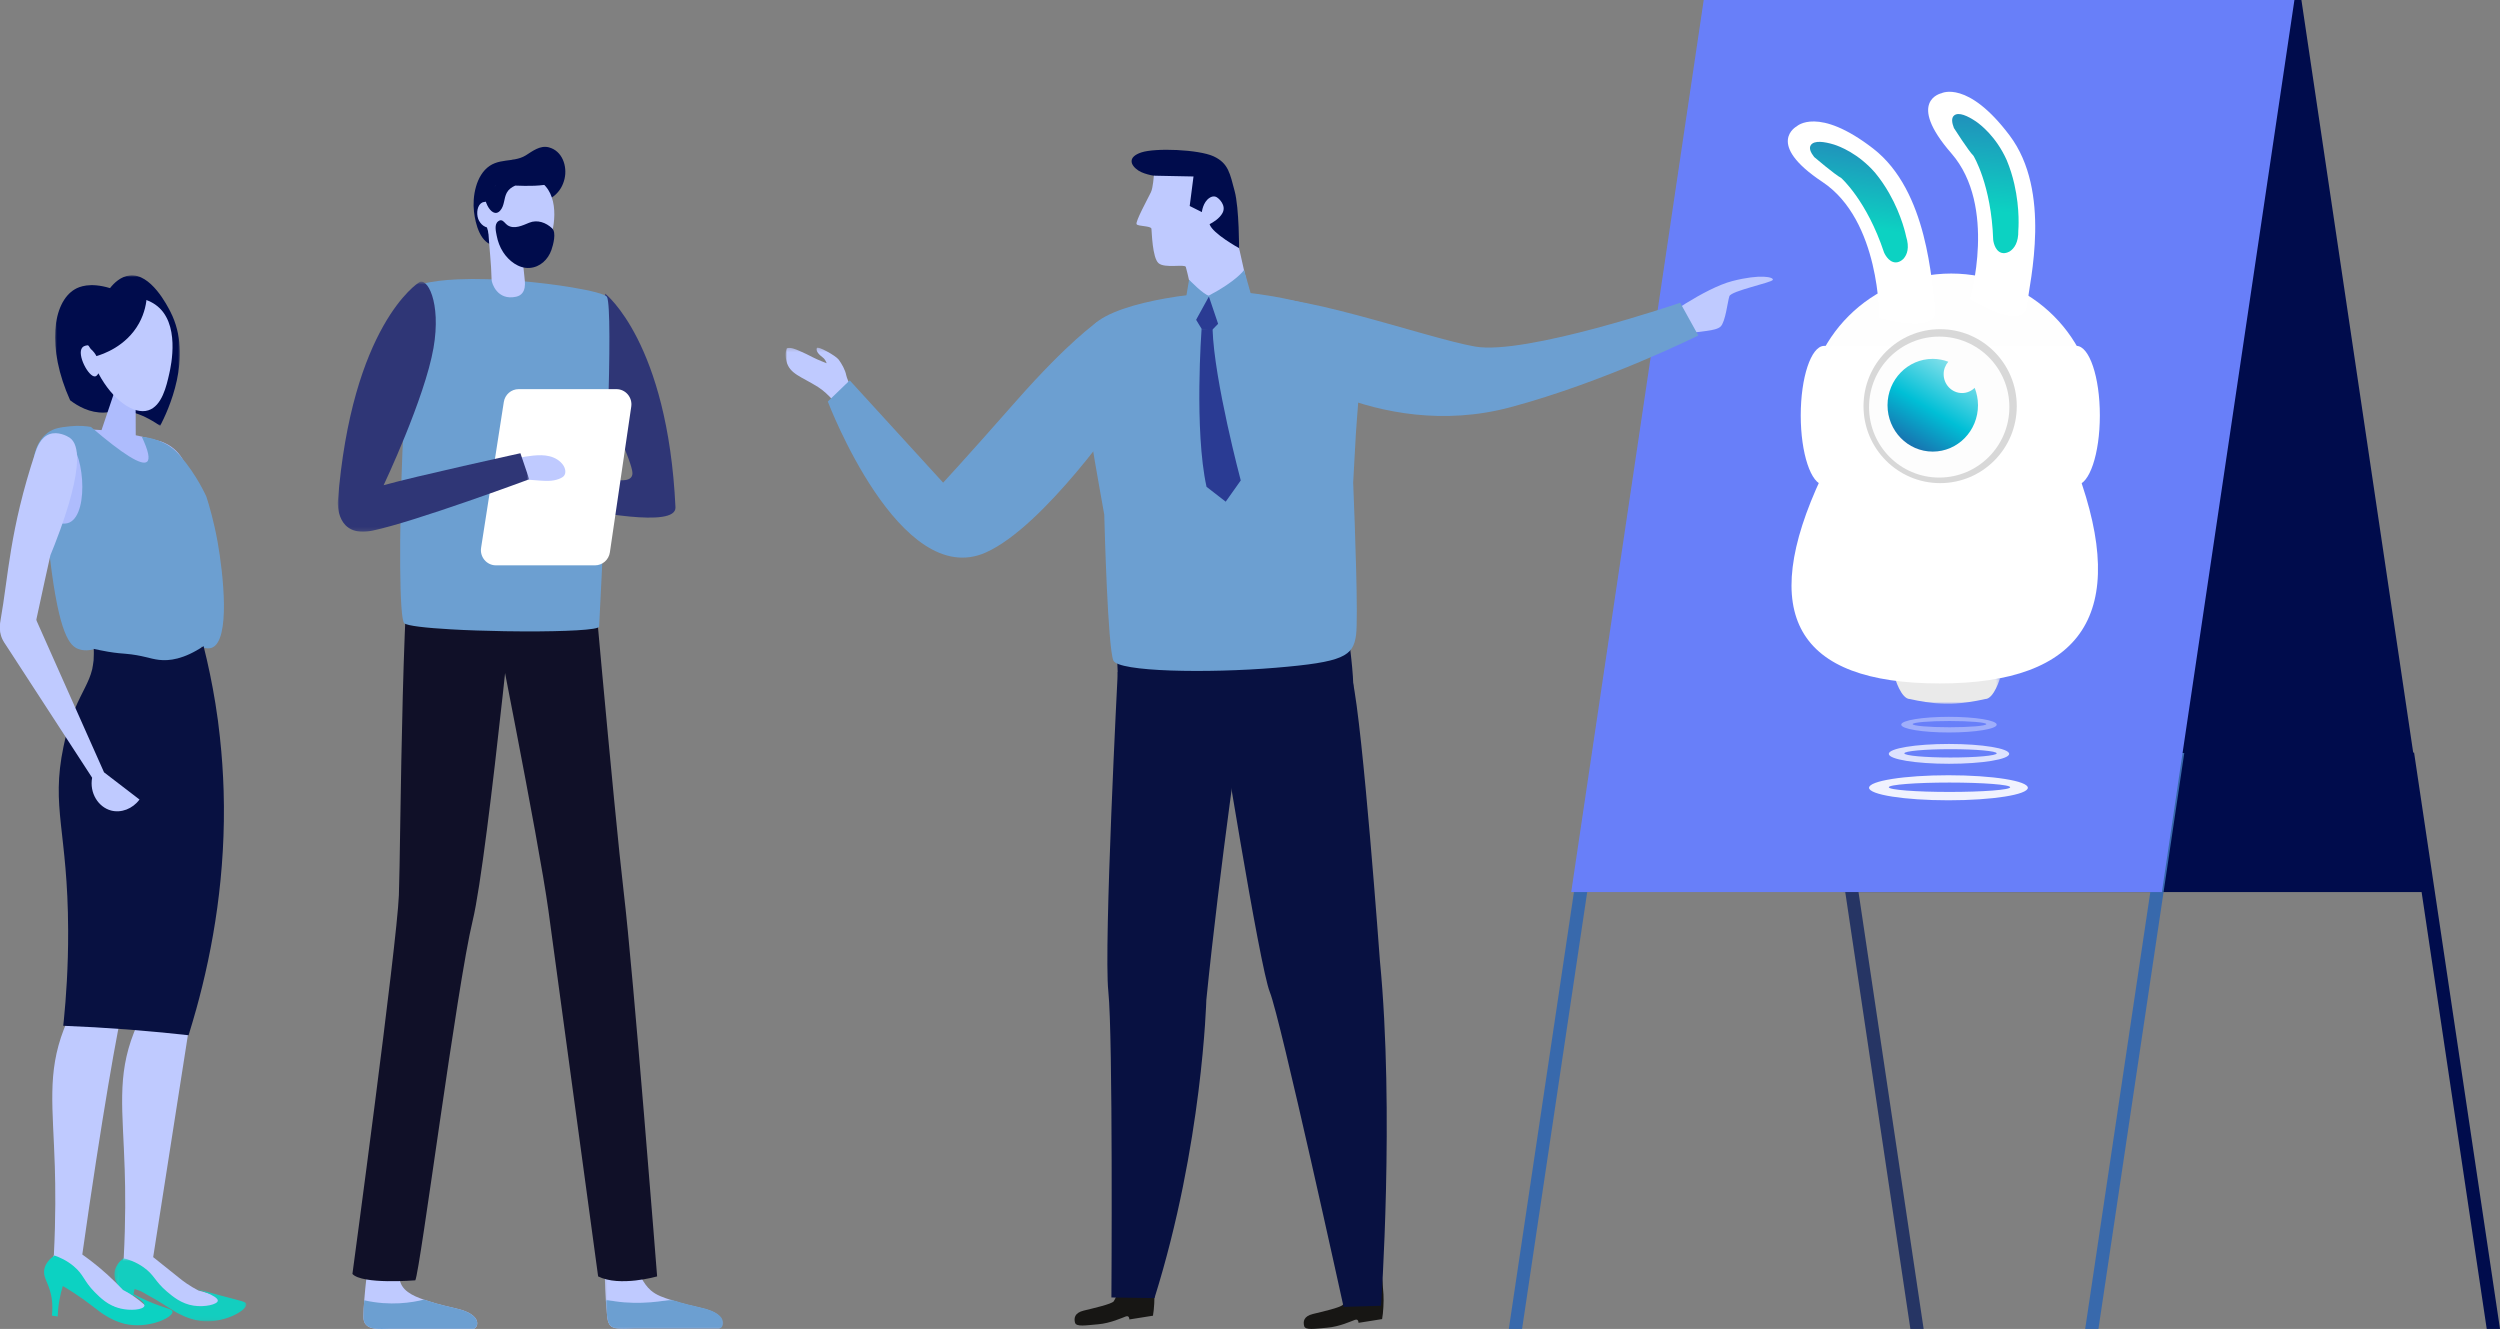 <?xml version="1.0" encoding="UTF-8"?>
<svg width="681px" height="362px" viewBox="0 0 681 362" version="1.1" xmlns="http://www.w3.org/2000/svg" xmlns:xlink="http://www.w3.org/1999/xlink">
    <rect x="0" y="0" width="681" height="362" fill="#808080" stroke="none"/>
    <!-- Generator: Sketch 53 (72520) - https://sketchapp.com -->
    <title>How_it_Works_Image</title>
    <desc>Created with Sketch.</desc>
    <defs>
        <polygon id="path-1" points="0 0 34 0 34 41 0 41"></polygon>
        <polygon id="path-3" points="0.147 0.721 36.125 0.721 36.125 17.936 0.147 17.936"></polygon>
        <polygon id="path-5" points="0.296 0.277 32.815 0.277 32.815 21 0.296 21"></polygon>
        <polygon id="path-7" points="0 0 32 0 32 8 0 8"></polygon>
        <polygon id="path-9" points="0 0.719 52.166 0.719 52.166 68.842 0 68.842"></polygon>
        <polygon id="path-11" points="0 0.252 19.297 0.252 19.297 16.528 0 16.528"></polygon>
        <linearGradient x1="37.311%" y1="69.404%" x2="52.981%" y2="-57.766%" id="linearGradient-13">
            <stop stop-color="#0CD2C2" offset="0%"></stop>
            <stop stop-color="#3455B5" offset="100%"></stop>
        </linearGradient>
        <linearGradient x1="45.603%" y1="69.404%" x2="51.033%" y2="-57.766%" id="linearGradient-14">
            <stop stop-color="#0CD2C2" offset="0%"></stop>
            <stop stop-color="#3455B5" offset="100%"></stop>
        </linearGradient>
        <polygon id="path-15" points="0 0 28.669 0 28.669 7.073 0 7.073"></polygon>
        <linearGradient x1="124.714%" y1="-25.3%" x2="30.314%" y2="135.034%" id="linearGradient-17">
            <stop stop-color="#FFFFFF" offset="0%"></stop>
            <stop stop-color="#00BFD6" offset="58.129%"></stop>
            <stop stop-color="#2A3B93" offset="100%"></stop>
        </linearGradient>
    </defs>
    <g id="HD_Desktop" stroke="none" stroke-width="1" fill="none" fill-rule="evenodd">
        <g id="VW_HD_Desktop_Learn" transform="translate(-980, -2405)">
            <g id="How_it_works_module" transform="translate(0, 1693)">
                <g id="How_it_Works_Image" transform="translate(980, 712)">
                    <g id="Group-29" transform="translate(0, 75)">
                        <path d="M60.115,281.76 C58.455,283.643 55.033,282.91 53.162,282.58 C52.167,282.397 51.377,282.17 50.69,281.913 C48.329,280.998 47.032,280.203 44.655,278.802 C40.778,276.532 38.848,275.398 37.156,275.258 C34.6,275.055 33.462,276.087 32.571,275.338 C31.829,274.711 31.465,272.962 33.701,267.687 C34.241,257.443 34.154,249.183 33.971,243.644 C33.475,227.564 31.796,218.199 36.484,206.271 C36.651,205.875 36.8,205.48 36.965,205.116 C36.966,205.083 36.984,205.067 36.985,205.05 C38.019,202.628 39.034,200.74 39.757,199.493 C39.386,175.329 39.033,151.164 38.662,127 L59.092,135.507 C59.4,136.402 59.936,138.059 60.541,140.202 C61.21,162.571 57.782,182.765 53.143,199.608 C53.124,199.658 53.105,199.725 53.086,199.774 C52.55,201.544 51.975,203.464 51.409,205.55 C51.408,205.585 51.392,205.617 51.39,205.634 C48.169,226.237 44.948,246.841 41.726,267.443 C44.868,269.934 47.184,271.782 48.805,273.1 C49.138,273.371 49.793,273.914 50.74,274.559 C51.901,275.351 53.016,276.006 54.066,276.543 C56.369,277.172 58.673,277.801 60.976,278.447 C61.047,279.318 61.015,280.736 60.115,281.76" id="Fill-1" fill="#BFCAFF"></path>
                        <g id="Group-5" transform="translate(15, 0)">
                            <mask id="mask-2" fill="white">
                                <use xlink:href="#path-1"></use>
                            </mask>
                            <g id="Clip-4"></g>
                            <path d="M31.423,9.927 C30.568,8.257 26.072,-0.611 20.33,0.033 C17.876,0.309 16.057,2.096 14.969,3.485 C9.445,1.813 6.518,3.14 5.406,3.788 C-0.692,7.35 -2.309,19.801 4.102,34.04 C6.277,35.688 9.502,37.523 13.394,37.383 C14.583,37.34 15.275,37.134 16.069,37.005 C18.766,36.566 22.814,36.999 28.629,41 C30.669,37.062 37.76,22.306 31.423,9.927" id="Fill-3" fill="#000C4C" mask="url(#mask-2)"></path>
                        </g>
                        <path d="M37,51.069 C36.98,44.798 36.961,38.528 36.94,32.257 C35.327,31.172 33.713,30.086 32.1,29 L24,53 C28.333,52.356 32.667,51.713 37,51.069" id="Fill-6" fill="#AEBCFD"></path>
                        <path d="M46.108,26.78 C45.354,30.137 44.129,35.595 40.391,36.777 C36.506,38.005 30.726,34.098 26.798,26.689 C26.589,27.105 26.305,27.472 25.921,27.533 C24.16,27.804 20.833,21.524 22.415,19.675 C22.933,19.069 23.868,19.065 23.945,19.066 C25.457,19.08 26.361,20.742 26.431,20.873 C26.295,20.549 23.581,13.77 27.317,9.366 C28.756,7.671 30.573,7.008 31.511,6.678 C34.997,5.451 39.303,5.894 42.291,7.965 C49.25,12.788 46.572,24.718 46.108,26.78" id="Fill-8" fill="#BFCAFF"></path>
                        <path d="M49.834,50.247 C49.45,49.549 48.873,48.684 48.017,47.833 C46.443,46.267 44.73,45.546 43.716,45.211 C42.019,44.782 40.322,44.354 38.624,43.925 L38.576,43.913 C38.548,43.906 38.472,43.89 38.472,43.89 C21.745,40.076 15.761,43.214 15.761,43.214 C14.625,43.81 12.854,44.945 11.079,47.172 C10.789,47.93 10.333,49.03 10.158,50.421 C9.04,59.329 14.092,67.554 17.711,72.681 C26.472,85.099 34.581,96.602 42.612,94.816 C49.495,93.286 53.131,82.97 54.761,78.329 C56.88,72.298 57.091,66.963 56.975,63.61 C54.594,59.156 52.215,54.701 49.834,50.247 L21,62.081" id="Fill-10" fill="#AEBCFD"></path>
                        <path d="M52.732,199.722 C52.714,199.771 52.695,199.838 52.677,199.887 C52.142,201.859 51.59,203.798 51.024,205.668 C51.023,205.703 51.006,205.735 51.006,205.752 C50.986,205.834 50.949,205.917 50.929,206 C46.224,205.722 41.517,205.446 36.81,205.168 C36.025,205.126 35.241,205.081 34.456,205.038 C28.832,204.712 23.19,204.387 17.565,204.046 C17.618,203.495 17.671,202.927 17.743,202.311 C18.285,196.71 18.903,188.316 18.864,178.162 C18.779,151.159 14.236,145.083 17.632,128.354 C18.194,125.597 18.823,123.309 19.459,121.341 C19.571,121.009 19.682,120.695 19.794,120.381 C20.072,119.554 20.365,118.779 20.674,118.071 C22.366,114.061 24.315,111.837 25.198,107.501 C25.218,107.418 25.238,107.318 25.257,107.235 C25.318,106.904 25.38,106.587 25.423,106.287 C25.578,105.189 25.645,104.204 25.656,103.351 C25.665,103.135 25.672,102.9 25.663,102.683 C25.672,102.415 25.648,102.129 25.641,101.845 C23.532,102.393 22.137,102.094 21.279,101.764 C19.117,100.921 16.134,98.193 13.623,77.097 C13.05,72.31 12.715,68.385 12.519,65.769 C15.683,67.823 17.651,67.911 18.925,67.327 C24.532,64.76 22.84,46.39 17.835,44.722 C16.765,44.366 13.326,44.033 13.326,44.033 C13.207,44.095 13.138,44.145 13.087,44.175 C10.13,46.066 9.051,52.218 9.003,52.669 C9.013,52.35 8.675,46.066 12.998,42.868 C14.747,41.589 16.543,41.399 19.094,41.119 C21.461,40.864 23.427,41.065 24.774,41.295 C33.548,48.82 38.643,51.97 40.055,50.781 C40.9,50.057 40.425,47.782 38.63,43.976 C41.298,44.233 43.228,44.984 44.347,45.524 C45.401,46.012 46.104,46.487 46.317,46.645 C47.232,47.261 48.158,48.079 49.138,49.234 C53.691,54.507 56.221,60.297 56.221,60.297 C57.053,62.867 58.309,67.209 59.294,72.713 C60.795,81.179 62.879,99.55 57.663,101.463 C57.122,101.662 56.197,101.798 54.715,101.096 C55.098,104.622 55.797,110.099 57.043,116.732 C57.71,120.267 58.377,123.233 59.056,125.916 C59.056,125.934 59.071,125.949 59.054,125.967 C59.576,130.818 59.881,135.596 60.023,140.268 C60.682,162.655 57.303,182.865 52.732,199.722" id="Fill-12" fill="#6C9FD1"></path>
                        <g id="Group-16" transform="translate(31, 267)">
                            <mask id="mask-4" fill="white">
                                <use xlink:href="#path-3"></use>
                            </mask>
                            <g id="Clip-15"></g>
                            <path d="M2.555,0.721 C3.965,1.066 5.994,1.735 8.042,3.166 C11.084,5.291 11.097,6.944 14.444,9.8 C16.114,11.224 18.43,13.16 21.753,13.663 C24.837,14.129 28.222,13.318 28.33,12.326 C28.479,10.954 22.196,9.017 22.437,9.085 C23.861,9.484 26.128,10.114 28.935,10.858 C35.052,12.48 36.021,12.605 36.117,13.217 C36.381,14.906 29.796,18.724 23.41,17.792 C20.059,17.302 17.121,15.556 16.587,15.233 C14.102,13.723 12.728,12.668 8.918,10.6 C8.436,10.339 7.79,9.877 6.796,9.502 C6.321,9.322 5.917,9.211 5.643,9.144 C5.39,10.195 5.165,11.453 5.068,12.884 C4.955,14.516 5.033,15.959 5.177,17.14 C4.688,17.007 4.197,16.872 3.709,16.737 C3.466,13.849 2.758,11.714 2.158,10.298 C1.106,7.819 0.034,6.713 0.156,4.87 C0.277,3.068 1.495,1.657 2.555,0.721" id="Fill-14" fill="#13CEBF" mask="url(#mask-4)"></path>
                        </g>
                        <path d="M47,133.098 C46.993,144.731 45.799,161.996 39.578,181.961 C37.773,187.754 36.978,189.167 35.758,192.464 C35.758,192.464 34.803,195.009 33.641,198.881 C32.328,203.254 27.616,229.93 22.418,266.724 C25.409,268.842 28.513,271.373 31.575,274.401 C32.241,275.058 32.883,275.719 33.5,276.376 C34.814,277.054 36.315,277.958 37.868,279.165 C38.897,279.964 39.786,280.768 40.544,281.527 C40.115,281.617 36.55,282.348 33.699,281.796 C32.487,281.559 31.295,281.125 31.295,281.125 C28.985,280.209 27.713,279.418 25.385,278.023 C21.597,275.751 19.703,274.616 18.05,274.476 C15.542,274.262 14.425,275.295 13.565,274.555 C12.83,273.924 12.474,272.161 14.672,266.886 C15.197,256.629 15.103,248.349 14.935,242.804 C14.442,226.701 12.798,217.331 17.387,205.391 C18.546,202.378 19.777,200.038 20.593,198.601 C20.234,174.4 19.874,150.2 19.514,126 C28.676,128.365 37.838,130.732 47,133.098" id="Fill-17" fill="#BFCAFF"></path>
                        <path d="M14.823,267 C16.192,267.465 18.145,268.308 20.047,269.893 C22.87,272.25 22.729,273.868 25.788,276.968 C27.314,278.513 29.434,280.619 32.688,281.416 C35.573,282.123 39.061,281.788 39.345,280.711 C39.741,279.219 33.904,276.555 34,276.39 C34.067,276.276 36.764,277.864 40.083,279.33 C45.081,281.539 46.947,281.461 46.999,282.296 C47.104,283.973 40.207,287.103 33.951,285.606 C30.667,284.82 27.91,282.844 27.411,282.478 C25.083,280.774 23.817,279.615 20.223,277.244 C18.914,276.38 17.812,275.724 17.107,275.315 C16.763,276.438 16.439,277.712 16.187,279.126 C15.892,280.777 15.756,282.289 15.708,283.618 C15.188,283.535 14.667,283.452 14.145,283.369 C14.495,280.231 14.034,277.896 13.538,276.33 C12.778,273.936 11.749,272.708 12.056,270.839 C12.342,269.085 13.683,267.818 14.823,267" id="Fill-19" fill="#0CD2C2"></path>
                        <path d="M53.413,200.077 C53.395,200.127 53.376,200.194 53.356,200.244 C52.806,202.224 52.238,204.172 51.656,206.051 C51.655,206.086 51.637,206.118 51.637,206.136 C51.616,206.218 51.579,206.301 51.558,206.384 C51.499,206.6 51.424,206.8 51.365,207 C46.72,206.475 41.934,206.014 37.01,205.615 C36.22,205.539 35.415,205.479 34.607,205.418 C28.634,204.967 22.829,204.641 17.226,204.421 C17.281,203.868 17.335,203.297 17.409,202.678 C17.967,197.052 18.603,188.62 18.563,178.419 C18.475,151.293 13.801,145.188 17.295,128.383 C17.874,125.613 18.521,123.315 19.175,121.338 C19.29,121.004 19.405,120.689 19.519,120.373 C19.806,119.543 20.107,118.764 20.425,118.053 C22.341,113.46 24.22,110.918 25.08,107.435 C25.1,107.351 25.121,107.251 25.142,107.167 C25.203,106.867 25.266,106.551 25.312,106.215 C25.481,105.314 25.567,104.342 25.552,103.265 C25.561,103.048 25.568,102.812 25.559,102.594 C25.568,102.325 25.544,102.038 25.536,101.752 C26.597,101.974 27.842,102.266 29.484,102.539 C31.726,102.917 33.357,103.021 34.129,103.08 C38.779,103.47 40.809,104.462 43.312,104.746 C46.054,105.074 50.062,104.619 55.454,101 C56.708,105.981 57.8,111.194 58.678,116.633 C59.19,119.76 59.597,122.866 59.92,125.934 C59.92,125.952 59.936,125.967 59.919,125.985 C60.455,130.858 60.769,135.658 60.915,140.351 C61.594,162.841 58.116,183.144 53.413,200.077" id="Fill-21" fill="#081141"></path>
                        <path d="M9.587,48.367 C9.99,47.148 10.979,44.133 13.512,43.252 C15.777,42.464 18.249,43.734 18.967,44.222 C24.934,48.276 16.099,70.485 13.727,76.248 L13.727,76.249 C11.725,85.119 9.655,95.129 7.654,104 C7.624,103.995 7.594,103.992 7.563,103.987 C2.636,103.253 -0.712,98.787 0.13,94.063 C2.321,81.751 2.598,69.527 9.587,48.367" id="Fill-23" fill="#BFCAFF"></path>
                        <path d="M9.074,92.085 C15.495,106.517 21.917,120.948 28.338,135.379 C31.559,137.85 34.78,140.321 38,142.79 C36.123,145.335 33.015,146.519 30.255,145.786 C26.759,144.856 24.324,140.98 25.098,136.849 C17.101,124.548 9.104,112.247 1.108,99.948 C-1.164,96.454 0.187,91.719 3.979,90.026 C3.991,90.02 3.998,90.018 3.999,90.016 L4.056,90 C4.056,90 5.465,90.041 5.957,90.098 C6.735,90.186 7.81,90.603 9.074,92.085" id="Fill-25" fill="#BFCAFF"></path>
                        <path d="M40,5.659 C39.888,7.453 39.458,10.173 37.89,13.029 C34.374,19.433 27.874,21.531 26.27,22 C26.125,21.719 25.933,21.398 25.676,21.062 C25.354,20.641 25.023,20.317 24.738,20.076 C24.53,19.805 20.518,14.428 22.595,9.667 C24.706,4.827 32.505,2.018 40,5.659" id="Fill-27" fill="#000C4C"></path>
                    </g>
                    <g id="Group-38" transform="translate(92, 40)">
                        <path d="M91.998,98.183 C92.275,104.063 68.266,99.048 63,98.191 C63,98.191 64.617,90.907 66.544,81.628 L69.344,88.886 C69.344,88.886 80.28,93.269 80.28,88.886 C80.28,85.963 73.249,71.003 73.249,71.003 L68.731,70.825 C71.016,58.851 73.074,46.191 72.859,40 C72.859,40 89.881,53.202 91.998,98.183" id="Fill-1" fill="#2F3676"></path>
                        <g id="Group-5" transform="translate(72, 301)">
                            <mask id="mask-6" fill="white">
                                <use xlink:href="#path-5"></use>
                            </mask>
                            <g id="Clip-4"></g>
                            <path d="M0.306,4.185 C0.346,5.323 0.741,6.523 0.781,7.682 C0.821,9.487 0.901,11.296 1.019,13.101 C1.118,14.477 1.236,15.851 1.355,17.227 C1.434,18.13 1.554,19.053 2.029,19.818 C3.097,21.489 6.839,20.899 8.62,20.899 L31.643,20.899 C32.91,21.077 34.79,17.11 27.189,15.36 C24.436,14.713 21.902,14.142 19.607,13.377 C19.33,13.279 19.032,13.18 18.755,13.101 C16.795,12.473 14.816,11.846 13.272,10.49 C12.204,9.566 11.411,8.389 10.739,7.151 C9.967,5.697 9.809,3.401 8.679,2.242 C7.71,1.239 6.424,0.492 5.018,0.316 C3.612,0.139 2.108,0.571 1.137,1.613 C0.426,2.397 0.247,3.282 0.306,4.185" id="Fill-3" fill="#BFCAFF" mask="url(#mask-6)"></path>
                        </g>
                        <path d="M7.001,318.663 C6.904,322.698 11.558,321.944 14.294,321.944 L36.851,321.944 C38.092,322.119 39.934,318.219 32.487,316.501 C29.791,315.865 27.308,315.305 25.059,314.551 C24.574,314.398 24.07,314.223 23.527,314.05 C20.482,313.007 17.01,311.502 16.816,307.97 C16.738,306.501 17.107,305.055 17.107,303.608 C17.107,303.317 17.107,303.01 16.99,302.739 C16.835,302.314 16.505,302.004 16.137,301.754 C14.798,300.866 12.995,300.77 11.521,301.426 C10.046,302.063 8.922,303.376 8.379,304.9 C8.262,305.247 8.165,305.596 8.107,305.943 C7.97,306.599 7.894,307.255 7.836,307.911 C7.603,310.016 7.369,312.12 7.214,314.244 C7.099,315.71 7.02,317.177 7.001,318.663" id="Fill-6" fill="#BFCAFF"></path>
                        <path d="M68.009,99 C68.009,99 75.313,181.295 77.91,203.105 C80.507,224.912 87,307.696 87,307.696 C87,307.696 76.774,310.629 70.93,307.696 C70.93,307.696 58.466,215.791 57.386,207.992 C54.627,188.07 41.876,125.034 40.577,117.312 C39.278,109.591 40.577,100.308 40.577,100.308 L68.009,99 Z" id="Fill-8" fill="#101028"></path>
                        <path d="M50,100.444 C50,100.444 41.02,193.239 36.749,210.814 C32.477,228.389 22.465,306.095 21.129,308.76 C21.129,308.76 6.67,309.953 4,307.023 C4,307.023 16.13,217.226 16.652,203.91 C17.186,190.321 17.37,108.089 21.374,99 L50,100.444 Z" id="Fill-10" fill="#101028"></path>
                        <path d="M18.127,129.774 C18.945,130.477 24.04,131.049 30.774,131.429 C35.203,131.695 40.359,131.848 45.493,131.942 C47.337,131.98 49.181,131.999 50.989,131.999 C61.828,132.018 71.147,131.62 71.204,130.668 C72.991,96.341 75.083,44.424 73.353,40.905 C72.991,40.182 69.17,39.175 63.673,38.262 C59.547,37.577 54.449,36.931 49.181,36.512 C43.572,36.075 37.772,35.865 32.656,36.094 C28.967,36.264 25.638,36.645 23.033,37.349 C17.879,38.718 15.388,127.396 18.127,129.774" id="Fill-12" fill="#6C9FD1"></path>
                        <g id="Group-16" transform="translate(73, 314)">
                            <mask id="mask-8" fill="white">
                                <use xlink:href="#path-7"></use>
                            </mask>
                            <g id="Clip-15"></g>
                            <path d="M0,0 C0.1,1.392 0.219,2.785 0.339,4.179 C0.418,5.094 0.539,6.028 1.016,6.804 C2.092,8.496 5.857,7.897 7.65,7.897 L30.82,7.897 C32.094,8.077 33.987,4.059 26.337,2.288 C23.567,1.633 21.017,1.055 18.707,0.278 C18.428,0.18 18.129,0.08 17.85,0 C13.727,0.775 6.793,1.552 0,0" id="Fill-14" fill="#6C9FD1" mask="url(#mask-8)"></path>
                        </g>
                        <path d="M14.294,321.944 L36.851,321.944 C38.092,322.119 39.934,318.195 32.487,316.466 C29.791,315.826 27.308,315.262 25.059,314.503 C24.574,314.35 24.07,314.174 23.527,314 C20.268,314.836 14.294,315.806 7.214,314.194 C7.099,315.67 7.02,317.146 7.001,318.642 C6.904,322.703 11.558,321.944 14.294,321.944 Z" id="Fill-17" fill="#6C9FD1"></path>
                        <path d="M41.372,5.193 C43.196,3.958 45.263,3.849 47.278,3.563 C47.569,3.48 47.864,3.437 48.162,3.411 C49.22,3.216 50.254,2.928 51.216,2.327 C53.027,1.195 55.113,-0.473 57.469,0.126 C61.176,1.07 62.579,5.278 61.786,8.695 C60.882,12.6 57.926,14.688 54.371,15.363 C53.631,16.028 52.974,16.599 52.526,17.028 C49.32,20.082 48.762,27.629 42.963,26.958 C38.784,26.475 37.51,20.973 37.114,17.668 C36.625,13.579 37.651,7.711 41.372,5.193" id="Fill-19" fill="#000C4C"></path>
                        <path d="M42.36,18 C43.79,17.984 45.132,18.797 46.098,19.873 C47.065,20.95 47.714,22.275 48.352,23.583 C48.959,24.828 49.656,26.057 49.92,27.439 C50.167,28.735 50.476,31.405 50.861,35.501 C50.961,36.57 51.667,40.159 48.572,40.834 C43.457,41.948 41.928,37.136 41.911,36.208 C41.744,27.512 39.691,18.031 42.36,18" id="Fill-21" fill="#BFCAFF"></path>
                        <path d="M42.396,11.219 C45.296,8.21 49.85,7.137 53.778,8.744 C60.066,11.316 59.684,20.104 57.742,25.458 C57.169,27.036 56.35,28.595 55.009,29.634 C53.084,31.123 50.354,31.296 47.997,30.627 C43.802,29.435 42.369,27.494 41.165,23.723 C39.83,19.538 38.991,14.754 42.396,11.219" id="Fill-23" fill="#BFCAFF"></path>
                        <path d="M38.971,15.421 C40.101,14.464 41.475,15.309 42.316,16.26 C42.418,16.377 42.525,16.521 42.63,16.674 C42.876,16.904 43.108,17.172 43.315,17.529 C43.831,18.413 44.361,20.364 43.67,21.258 C43.456,21.533 43.15,21.718 42.832,21.814 C42.707,21.903 42.56,21.956 42.404,21.95 C41.6,21.927 41.007,22.155 40.213,21.794 C39.455,21.45 38.931,20.894 38.503,20.151 C37.759,18.856 37.781,16.429 38.971,15.421" id="Fill-25" fill="#BFCAFF"></path>
                        <path d="M40.663,10.936 C41.202,10.403 42.174,10.325 42.832,10.717 C42.917,10.513 43.015,10.309 43.119,10.105 C41.829,9.21 42.14,6.618 44.073,6.719 C45.724,6.806 47.23,6.598 48.875,6.411 C49.673,6.321 50.483,6.311 51.294,6.302 C52.547,6.104 53.799,5.953 55.101,6.014 C56.319,6.071 57.012,7.321 56.849,8.346 C57.505,8.528 58.151,8.745 58.777,9.037 C59.145,9.21 59.022,9.791 58.667,9.886 C55.409,10.761 51.833,10.689 48.348,10.556 C47.366,10.986 46.53,11.597 46.041,12.515 C45.211,14.067 45.467,16.027 44.233,17.386 C41.755,20.118 38.61,12.969 40.663,10.936" id="Fill-27" fill="#000C4C"></path>
                        <path d="M44.576,20.014 C45.21,20.129 45.646,20.959 46.267,21.365 C48.08,22.55 50.411,21.384 52.16,20.667 C54.354,19.765 56.714,20.602 58.405,22.208 C59.629,23.37 58.656,26.787 58.213,28.068 C57.306,30.697 55.112,32.79 52.265,32.986 C49.298,33.192 46.578,31.062 45.025,28.637 C44.165,27.294 43.6,25.775 43.302,24.21 C43.081,23.037 42.576,21.096 43.729,20.266 C44.056,20.031 44.331,19.968 44.576,20.014" id="Fill-29" fill="#000C4C"></path>
                        <path d="M39.051,109.209 L45.238,69.499 C45.552,67.484 47.268,66 49.284,66 L75.903,66 C78.405,66 80.322,68.249 79.955,70.754 L74.132,110.463 C73.834,112.496 72.109,114 70.081,114 L43.098,114 C40.58,114 38.66,111.725 39.051,109.209" id="Fill-31" fill="#FFFFFF"></path>
                        <path d="M61.434,86.742 C62.011,87.607 62.276,88.873 61.597,89.657 C61.389,89.898 61.115,90.065 60.833,90.207 C57.425,91.93 53.324,90.215 49.574,90.822 C49.266,90.872 48.956,90.937 48.647,90.897 C48.007,90.811 47.492,90.27 47.251,89.653 C47.008,89.037 46.992,88.355 47.002,87.69 C47.017,86.789 47.137,85.765 47.847,85.238 C48.151,85.015 48.523,84.918 48.887,84.831 C50.324,84.488 51.784,84.245 53.255,84.103 C54.748,83.958 56.273,83.922 57.731,84.291 C59.188,84.659 60.584,85.47 61.434,86.742" id="Fill-33" fill="#BFCAFF"></path>
                        <g id="Group-37" transform="translate(0, 36)">
                            <mask id="mask-10" fill="white">
                                <use xlink:href="#path-9"></use>
                            </mask>
                            <g id="Clip-36"></g>
                            <path d="M22.005,1.024 C22.005,1.024 3.773,12.488 -0,60.844 C0.05,61.06 -0.443,70.607 9.432,68.553 C20.908,66.166 52.166,54.556 52.166,54.556 L49.761,47.463 C49.761,47.463 20.714,53.836 12.499,56.172 C12.499,56.172 23.689,32.541 26.083,18.796 C28.268,6.249 24.252,-0.878 22.005,1.024" id="Fill-35" fill="#2F3676" mask="url(#mask-10)"></path>
                        </g>
                    </g>
                    <g id="Group-49" transform="translate(214, 0)">
                        <polygon id="Fill-1" fill="#000C4C" points="440 205.125 463.385 362 467 362 443.595 205"></polygon>
                        <polygon id="Fill-2" fill="#263564" points="283 205.125 306.385 362 310 362 286.597 205"></polygon>
                        <polygon id="Fill-3" fill="#000C4C" points="252 0 288.094 243 449 243 412.906 0"></polygon>
                        <polygon id="Fill-4" fill="#3869AC" points="197 362 200.615 362 224 205.125 220.405 205"></polygon>
                        <polygon id="Fill-5" fill="#3869AC" points="354 362 357.614 362 381 205.125 377.407 205"></polygon>
                        <polygon id="Fill-6" fill="#687FF9" points="250.094 0 214 243 374.903 243 411 0"></polygon>
                        <g id="Group-48" transform="translate(0, 40)">
                            <path d="M238.307,47.234 C238.307,47.234 250.242,38.525 257.91,36.555 C265.578,34.583 269.251,35.489 268.908,36.247 C268.561,37.004 257.562,39.225 257.084,40.69 C256.602,42.151 256.03,47.625 254.704,48.94 C253.379,50.251 248.896,50.178 245.921,50.864 C242.942,51.542 238.837,54.799 238.837,54.799 L238.307,47.234 Z" id="Fill-15" fill="#BFCAFF"></path>
                            <path d="M130.666,57.123 C130.666,57.123 160.756,80.755 197.455,70.929 C223.127,64.058 248.625,51.393 248.625,51.393 L243.687,42.478 C243.687,42.478 201.626,56.83 187.816,54.404 C174.023,51.981 136.561,38.266 125.109,41.508 C113.646,44.757 129.226,55.234 130.666,57.123" id="Fill-17" fill="#6C9FD1"></path>
                            <g id="Group-21" transform="translate(0, 54.455)">
                                <mask id="mask-12" fill="white">
                                    <use xlink:href="#path-11"></use>
                                </mask>
                                <g id="Clip-20"></g>
                                <path d="M19.297,14.094 C19.297,14.094 16.791,9.207 16.516,7.761 C16.241,6.311 15.303,4.658 14.469,3.52 C13.634,2.389 8.775,-0.252 8.525,0.336 C8.288,0.919 8.55,1.744 10.132,2.929 C10.896,3.506 11.176,4.495 11.176,4.495 C11.176,4.495 8.602,3.503 7.545,2.937 C6.173,2.215 4.927,1.637 4.016,1.237 C2.53,0.587 1.321,0.08 0.331,0.423 C0.331,0.423 -0.326,1.599 0.21,3.878 C1.045,7.415 4.242,8.084 8.877,10.995 C11.726,12.783 14.551,16.528 14.551,16.528 L19.297,14.094 Z" id="Fill-19" fill="#BFCAFF" mask="url(#mask-12)"></path>
                            </g>
                            <path d="M84.822,47.764 C84.822,47.764 77.26,52.825 62.804,69.238 C48.347,85.655 42.911,91.478 42.911,91.478 L17.466,63.614 L11.494,69.373 C11.494,69.373 31.064,120.979 54.548,110.494 C70.515,103.367 91.846,72.153 91.846,72.153 L84.822,47.764 Z" id="Fill-22" fill="#6C9FD1"></path>
                            <path d="M153.59,134.941 C154.85,146.477 157.612,163.282 143.45,167.349 C126.547,172.196 94.241,170.933 91.914,160.183 C90.769,154.91 90.597,145.586 90.166,135.975 C109.054,136.876 141.041,135.544 153.59,134.941" id="Fill-24" fill="#081141"></path>
                            <path d="M81.234,316.998 C83.706,316.391 88.79,315.254 89.38,314.479 C89.398,314.459 89.418,314.407 89.438,314.376 C90.119,313.533 92.889,305.587 92.889,305.587 L99.682,304.946 C99.682,304.946 100.131,306.311 100.437,311.721 C100.543,313.634 100.398,316.584 100.065,318.397 L93.642,319.417 C93.642,319.417 93.671,318.237 92.668,318.603 C91.663,318.96 88.476,320.458 85.111,320.737 C81.745,321.017 79.157,321.498 78.833,320.294 C78.52,319.076 78.67,317.619 81.234,316.998" id="Fill-26" fill="#171614"></path>
                            <path d="M143.654,317.924 C146.125,317.317 151.21,316.18 151.799,315.404 C151.818,315.383 151.838,315.331 151.857,315.302 C152.538,314.458 155.309,306.512 155.309,306.512 L162.103,305.876 C162.103,305.876 162.551,307.235 162.857,312.647 C162.963,314.559 162.817,317.51 162.485,319.321 L156.062,320.342 C156.062,320.342 156.091,319.162 155.087,319.529 C154.082,319.885 150.896,321.383 147.531,321.663 C144.164,321.943 141.578,322.424 141.254,321.22 C140.939,320.001 141.09,318.545 143.654,317.924" id="Fill-28" fill="#171614"></path>
                            <path d="M124.491,153.773 C124.491,153.773 118.339,195.341 114.602,232.42 C114.602,232.42 113.583,271.806 100.484,313.596 L88.748,313.431 C88.748,313.431 89.2,242.37 87.91,230.067 C86.623,217.755 90.481,143.022 90.481,143.022 L124.491,153.773 Z" id="Fill-30" fill="#081141"></path>
                            <path d="M154.426,145.326 L118.002,153.773 C118.002,153.773 129.082,223.336 131.906,230.26 C134.736,237.185 151.993,316.002 151.993,316.002 L162.189,315.692 C162.189,315.692 165.897,262.953 161.881,221.625 C161.881,221.625 157.25,157.893 154.426,145.326" id="Fill-32" fill="#081141"></path>
                            <path d="M155.334,78.288 C155.97,67.966 157.756,56.704 153.74,49.326 C149.732,41.943 124.645,39.605 124.645,39.605 C115.775,38.979 90.857,41.716 83.895,48.462 C77.917,54.24 83.866,83.416 86.801,100.185 C86.897,104.051 87.773,136.072 89.263,139.893 C90.481,143.021 114.911,143.44 133.452,141.899 C151.993,140.358 154.614,138.771 155.391,132.954 C155.998,128.367 155.105,103.757 154.606,91.434 C154.884,86.036 155.15,81.315 155.334,78.288" id="Fill-34" fill="#6C9FD1"></path>
                            <path d="M123.529,28.169 C123.529,28.169 123.583,16.729 122.313,12.036 C121.043,7.347 120.677,4.499 116.61,2.595 C112.54,0.706 100.71,0.249 96.911,1.515 C93.108,2.779 93.879,4.985 96.1,6.459 C97.892,7.65 101.512,8.074 101.512,8.074 C101.512,8.074 106.307,18.252 110.113,23.11 C113.917,27.963 123.529,28.169 123.529,28.169" id="Fill-36" fill="#000C4C"></path>
                            <path d="M95.612,21.076 C95.193,20.444 98.659,14.127 99.509,12.363 C100.099,11.153 100.301,7.857 100.301,7.857 L111.111,8.073 L110.073,16.112 L113.386,17.774 C113.386,17.774 113.651,15.076 115.471,13.9 C116.456,13.26 117.248,13.466 117.828,14.026 C117.832,14.026 117.837,14.011 117.837,14.011 C117.837,14.011 120.149,15.877 119.016,18.007 C118.198,19.538 116.432,20.583 115.49,21.067 C115.49,21.076 115.495,21.086 115.5,21.09 C116.292,23.626 123.526,27.591 123.526,27.591 L126.19,39.543 C118.262,40.816 111.333,42.811 111.333,42.811 C111.333,42.811 109.329,33.557 109.016,32.708 C108.697,31.87 103.275,33.172 101.585,31.688 C99.889,30.219 99.759,23.158 99.653,22.32 C99.548,21.475 96.037,21.707 95.612,21.076" id="Fill-38" fill="#BFCAFF"></path>
                            <polygon id="Fill-40" fill="#2A3B93" points="114.302 40.367 115.698 41.023 117.069 40.599 118.749 47.254 116.035 50.028 113.362 49.648 111.657 46.839"></polygon>
                            <path d="M113.308,49.644 C113.308,49.644 111.265,77.214 114.661,92.61 L119.883,96.658 L123.984,90.87 C123.984,90.87 116.765,63.783 116.302,49.682 L113.308,49.644 Z" id="Fill-42" fill="#2A3B93"></path>
                            <path d="M124.89,33.553 C124.89,33.553 122.901,36.521 115.23,40.554 L118.465,50.144 C118.465,50.144 125.238,42.256 126.692,39.928 L124.89,33.553 Z" id="Fill-44" fill="#6C9FD1"></path>
                            <path d="M109.905,36.19 C109.905,36.19 113.868,40.324 115.408,40.588 L110.662,49.22 C110.662,49.22 109.141,41.832 109.185,40.469 L109.905,36.19 Z" id="Fill-46" fill="#6C9FD1"></path>
                        </g>
                    </g>
                    <g id="Group-24" transform="translate(487, 25)">
                        <g id="Group-22">
                            <g id="Group-21" transform="translate(22.13, 170.264)" fill="#FFFFFF">
                                <path d="M21.769,4.263 C14.586,4.263 8.764,3.309 8.764,2.131 C8.764,0.954 14.586,0 21.769,0 C28.951,0 34.773,0.954 34.773,2.131 C34.773,3.309 28.951,4.263 21.769,4.263 Z M21.91,2.842 C27.453,2.842 31.946,2.46 31.946,1.989 C31.946,1.518 27.453,1.137 21.91,1.137 C16.367,1.137 11.874,1.518 11.874,1.989 C11.874,2.46 16.367,2.842 21.91,2.842 Z" id="Combined-Shape" opacity="0.366"></path>
                                <path d="M21.769,12.789 C12.713,12.789 5.371,11.58 5.371,10.089 C5.371,8.598 12.713,7.389 21.769,7.389 C30.824,7.389 38.166,8.598 38.166,10.089 C38.166,11.58 30.824,12.789 21.769,12.789 Z M22.193,11.084 C29.141,11.084 34.773,10.575 34.773,9.947 C34.773,9.319 29.141,8.81 22.193,8.81 C15.245,8.81 9.612,9.319 9.612,9.947 C9.612,10.575 15.245,11.084 22.193,11.084 Z" id="Combined-Shape" opacity="0.774"></path>
                                <path d="M21.627,22.736 C9.683,22.736 0,21.209 0,19.325 C0,17.442 9.683,15.915 21.627,15.915 C33.572,15.915 43.254,17.442 43.254,19.325 C43.254,21.209 33.572,22.736 21.627,22.736 Z M21.91,20.462 C31.044,20.462 38.448,19.889 38.448,19.183 C38.448,18.477 31.044,17.904 21.91,17.904 C12.776,17.904 5.371,18.477 5.371,19.183 C5.371,19.889 12.776,20.462 21.91,20.462 Z" id="Combined-Shape" opacity="0.899"></path>
                            </g>
                            <path d="M44.512,49.513 C22.706,49.513 5.03,67.157 5.03,88.921 L83.994,88.921 C83.994,67.157 66.317,49.513 44.512,49.513" id="Fill-6" fill="#FEFEFE"></path>
                            <path d="M9.911,69.217 L9.91,69.217 L9.802,69.217 L9.802,69.221 C6.323,69.394 3.521,77.808 3.521,88.164 C3.521,98.519 6.323,106.933 9.802,107.106 L9.802,107.11 L78.609,107.11 C82.139,107.11 85,98.627 85,88.164 C85,77.7 82.139,69.217 78.609,69.217 L9.911,69.217 Z" id="Fill-8" fill="#FFFFFF"></path>
                            <path d="M24.906,61.601 C24.906,61.601 25.209,35.039 9.433,24.562 C-6.343,14.084 2.435,9.408 2.435,9.408 C2.435,9.408 8.242,3.866 23.237,15.459 C38.231,27.052 39.124,52.102 40.187,59.229 C41.25,66.356 24.906,61.601 24.906,61.601" id="Fill-9" fill="#FFFFFF"></path>
                            <path d="M49.621,56.462 C49.621,56.462 57.072,31.168 44.579,16.804 C32.086,2.44 41.869,0.394 41.869,0.394 C41.869,0.394 48.999,-3.298 60.433,11.917 C71.867,27.132 65.984,51.312 65.096,58.414 C64.207,65.516 49.621,56.462 49.621,56.462" id="Fill-10" fill="#FFFFFF"></path>
                            <path d="M32.219,39.383 C32.219,39.383 31.159,33.859 27.595,27.613 C26.547,25.777 25.282,23.879 23.764,22.04 C19.163,16.77 14.072,14.851 12.58,14.376 C9.974,13.587 7.214,13.17 6.282,14.511 C5.702,15.346 6.202,16.527 7.184,17.771 C7.184,17.771 12.872,22.625 14.521,23.463 C14.521,23.463 21.5,29.576 26.208,43.755 C26.208,43.755 27.319,46.482 29.412,46.482 C30.632,46.482 31.542,45.45 31.549,45.442 C32.509,44.338 33.194,42.47 32.219,39.383" id="Fill-21" fill="url(#linearGradient-13)"></path>
                            <path d="M62.789,37.77 C62.789,37.77 63.314,32.124 61.688,25.082 C61.209,23.011 60.545,20.821 59.626,18.617 C56.76,12.231 52.511,8.955 51.242,8.081 C49.015,6.591 46.54,5.419 45.296,6.459 C44.523,7.106 44.667,8.39 45.246,9.868 C45.246,9.868 49.248,16.153 50.564,17.424 C50.564,17.424 55.43,25.288 55.947,40.334 C55.947,40.334 56.24,43.285 58.203,43.867 C59.348,44.207 60.486,43.46 60.494,43.454 C61.699,42.652 62.854,41.033 62.789,37.77" id="Fill-22" fill="url(#linearGradient-14)"></path>
                            <g id="Group-3" transform="translate(29.172, 159.654)">
                                <mask id="mask-16" fill="white">
                                    <use xlink:href="#path-15"></use>
                                </mask>
                                <g id="Clip-2"></g>
                                <path d="M14.334,0 L14.334,0 L0,0 C0,0 1.682,5.763 4.073,5.763 C4.073,5.763 7.322,6.545 11.03,6.9 L11.03,6.9 C11.039,6.901 11.048,6.902 11.058,6.902 C11.1,6.906 11.143,6.91 11.186,6.914 C14.715,7.246 17.013,6.955 17.013,6.955 L17.013,6.955 C20.973,6.635 24.595,5.763 24.595,5.763 C26.987,5.763 28.669,0 28.669,0 L14.334,0 Z" id="Fill-1" fill="#EAEAEA" mask="url(#mask-16)"></path>
                            </g>
                            <path d="M9.226,104.861 C-8.402,142.4 2.322,161.17 41.397,161.17 C80.471,161.17 92.977,141.922 78.915,103.425 L42.751,105.436 L31.145,105.436 L21.516,102.563 L9.226,104.861 Z" id="Path-11" fill="#FFFFFF"></path>
                            <ellipse id="Oval" fill="#D8D8D8" cx="41.494" cy="85.637" rx="20.873" ry="20.967"></ellipse>
                            <ellipse id="Oval" fill="#FDFDFD" cx="41.243" cy="85.89" rx="19.112" ry="19.199"></ellipse>
                            <path d="M47.468,82.065 C44.695,82.065 42.449,79.762 42.449,76.924 C42.449,75.618 42.939,74.441 43.717,73.536 C42.397,73.04 40.973,72.754 39.483,72.754 C32.679,72.754 27.16,78.409 27.16,85.383 C27.16,92.359 32.679,98.016 39.483,98.016 C46.289,98.016 51.805,92.359 51.805,85.383 C51.805,83.708 51.48,82.116 50.901,80.652 C50.006,81.521 48.8,82.065 47.468,82.065" id="Fill-46" fill="url(#linearGradient-17)"></path>
                        </g>
                    </g>
                </g>
            </g>
        </g>
    </g>
</svg>